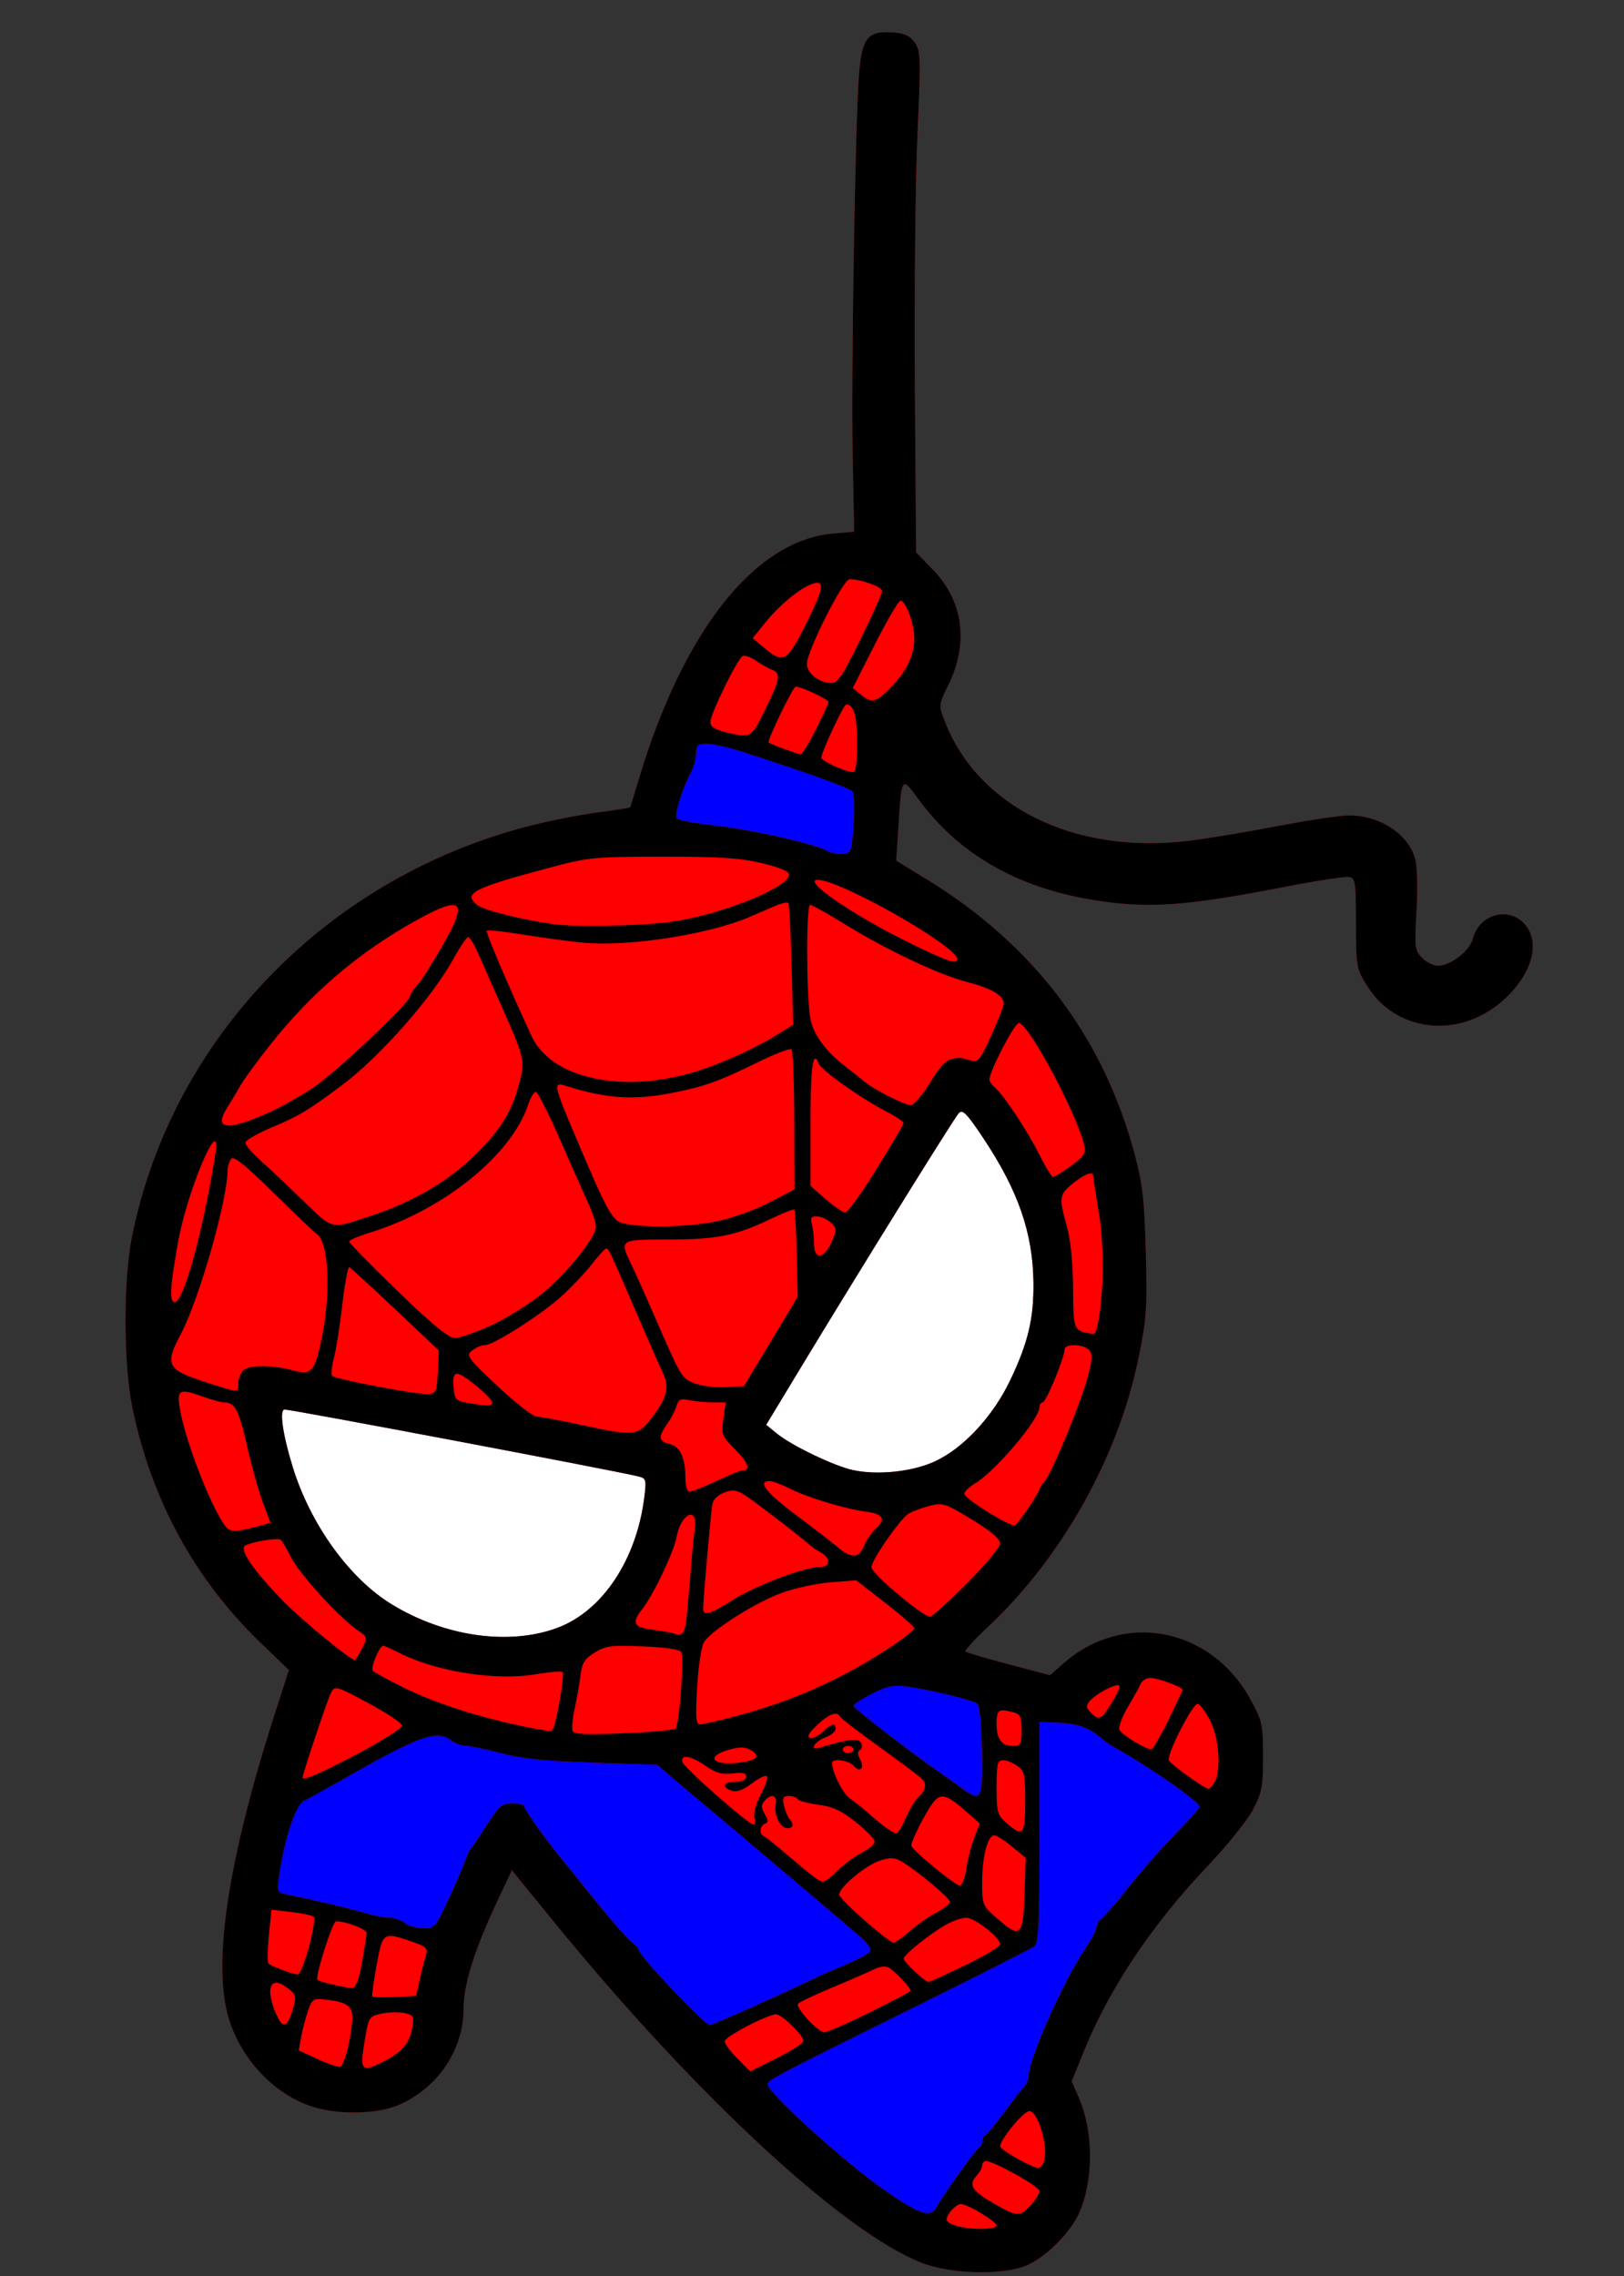 <?xml version="1.0" encoding="UTF-8" standalone="no"?>
<!-- Created with Inkscape (http://www.inkscape.org/) -->

<svg
   xmlns:dc="http://purl.org/dc/elements/1.1/"
   xmlns:cc="http://creativecommons.org/ns#"
   xmlns:rdf="http://www.w3.org/1999/02/22-rdf-syntax-ns#"
   xmlns:svg="http://www.w3.org/2000/svg"
   xmlns="http://www.w3.org/2000/svg"
   xmlns:sodipodi="http://sodipodi.sourceforge.net/DTD/sodipodi-0.dtd"
   xmlns:inkscape="http://www.inkscape.org/namespaces/inkscape"
   id="svg3385"
   version="1.1"
   inkscape:version="0.48.5 r10040"
   width="454"
   height="636"
   sodipodi:docname="Kawaii Spiderman.svg">
  <rect width="100%" height="100%" fill="#333333" stroke="none"/>
  <defs
     id="defs3389" />
  <sodipodi:namedview
     pagecolor="#ffffff"
     bordercolor="#666666"
     borderopacity="1"
     objecttolerance="10"
     gridtolerance="10"
     guidetolerance="10"
     inkscape:pageopacity="0"
     inkscape:pageshadow="2"
     inkscape:window-width="1280"
     inkscape:window-height="712"
     id="namedview3387"
     showgrid="false"
     inkscape:zoom="0.61789858"
     inkscape:cx="227"
     inkscape:cy="62.082154"
     inkscape:window-x="0"
     inkscape:window-y="0"
     inkscape:window-maximized="1"
     inkscape:current-layer="svg3385" />
  <path
     style="fill:#ff0000"
     d="m 257.828,632.34 c -21.845,-8.407 -63.166,-46.615 -102.59,-94.862 l -12.15,-14.869 -3.716,7.869 c -6.656,14.095 -9.784,23.899 -9.785,30.671 -0.001,11.502 -7.039,22.101 -17.896,26.951 -6.111,2.73 -17.595,2.912 -24.873,0.395 -10.515,-3.636 -19.433,-13.199 -22.862,-24.513 -4.678,-15.434 -0.167,-44.858 13.23,-86.298 l 3.563,-11.021 -7.939,-7.658 c -18.431,-17.778 -30.456,-39.825 -35.811,-65.658 -2.497,-12.045 -2.55,-35.474 -0.107,-47.682 11.186,-55.916 55.071,-100.957 112.198,-115.153 5.5,-1.367 13.788,-2.976 18.418,-3.576 4.63,-0.6 8.504,-1.203 8.608,-1.34 0.105,-0.137 1.197,-3.61 2.428,-7.718 12.434,-41.517 32.357,-66.798 54.203,-68.778 l 6.04,-0.548 -0.414,-21.102 c -0.456,-23.239 0.731,-94.541 1.781,-106.966 0.835,-9.885 2.429,-11.88 9.138,-11.438 3.547,0.234 5.012,0.874 6.416,2.803 1.709,2.35 1.756,3.914 0.774,26 -0.575,12.925 -0.898,44.425 -0.718,70 l 0.327,46.5 4.674,4.764 c 8.486,8.649 10.114,20.496 4.415,32.143 -2.761,5.643 -2.78,5.807 -1.178,10.001 9.251,24.224 36.362,37.571 68.393,33.672 5.117,-0.623 16.294,-2.471 24.837,-4.106 8.543,-1.635 17.533,-2.973 19.978,-2.973 8.599,0 16.563,5.249 18.418,12.139 0.584,2.17 0.742,8.265 0.376,14.548 -0.591,10.15 -0.498,10.951 1.517,13.063 1.181,1.238 3.188,2.25 4.46,2.25 3.588,0 8.881,-4.103 9.781,-7.581 1.779,-6.874 10.091,-9.139 14.543,-3.963 4.492,5.222 1.863,14.224 -6.235,21.352 -12.253,10.786 -29.881,8.808 -37.954,-4.259 -2.943,-4.763 -3.027,-5.246 -3.056,-17.474 -0.028,-11.851 -0.146,-12.592 -2.054,-12.869 -1.113,-0.162 -8.975,1.053 -17.471,2.699 -28.368,5.497 -38.596,6.199 -53.974,3.702 -21.164,-3.436 -37.5,-12.811 -48.603,-27.894 -4.986,-6.773 -4.879,-6.916 -5.831,7.867 l -0.584,9.081 8.481,5.183 c 29.833,18.23 49.379,44.005 58.132,76.655 2.275,8.487 2.752,12.647 3.155,27.5 0.427,15.779 0.233,18.68 -1.979,29.5 -5.681,27.794 -21.432,55.884 -42.261,75.369 -3.679,3.441 -6.47,6.475 -6.204,6.742 0.267,0.267 5.702,1.87 12.079,3.562 l 11.594,3.077 3.729,-3.274 c 16.913,-14.85 41.392,-10.088 52.387,10.191 3.228,5.953 3.433,6.903 3.429,15.833 -0.004,8.486 -0.307,10.074 -2.831,14.877 -1.554,2.957 -7.238,10.016 -12.631,15.686 -15.524,16.323 -27.377,34.027 -34.521,51.559 l -3.513,8.621 1.953,4.416 c 4.199,9.493 4.261,23.049 0.148,32.348 -2.395,5.414 -9.028,12.103 -14.439,14.56 -6.382,2.898 -21.149,2.61 -29.421,-0.573 z"
     id="path3670" />
  <path
     style="fill:#0000ff"
     d="M 197.656 207.844 C 195.026 207.844 194.594 208.208 194.594 210.438 C 194.594 211.865 193.961 214.228 193.188 215.688 C 190.6 220.572 188.344 228.002 189.219 228.781 C 189.695 229.205 194.819 230.107 200.594 230.781 C 211.038 232.001 228.267 235.948 231.438 237.844 C 232.351 238.39 234.219 238.728 235.594 238.594 C 237.98 238.361 238.103 237.98 238.625 230.344 C 238.926 225.944 238.821 221.834 238.375 221.219 C 237.649 220.217 226.525 216.186 207.406 210 C 203.728 208.81 199.341 207.844 197.656 207.844 z M 251.031 471.031 C 248.757 471.023 246.958 471.64 243.781 473.25 C 240.93 474.695 238.594 476.233 238.594 476.656 C 238.594 477.315 254.694 489.737 262.531 495.125 C 263.944 496.096 266.631 498.009 268.5 499.375 C 274.486 503.751 274.727 503.326 274.5 489.344 C 274.375 481.662 273.864 476.519 273.188 476 C 271.877 474.994 259.97 472.118 253.531 471.25 C 252.599 471.124 251.789 471.034 251.031 471.031 z M 290.594 481.125 L 290.594 511.875 C 290.594 536.675 290.323 542.833 289.219 543.75 C 288.466 544.375 274.628 551.41 258.469 559.406 C 217.456 579.702 214.596 581.208 214.594 582.406 C 214.59 584.726 236.351 604.447 247.188 611.938 C 257.504 619.069 260.244 619.885 262.062 616.344 C 263.582 613.384 272.922 600.386 273.812 600 C 274.235 599.817 274.594 599.077 274.594 598.344 C 274.594 597.61 274.961 596.871 275.406 596.688 C 275.851 596.504 278.214 593.644 280.656 590.344 C 283.099 587.044 285.656 583.758 286.344 583.031 C 287.031 582.304 287.594 580.942 287.594 580 C 287.594 575.27 297.295 553.522 303.531 544.281 C 305.213 541.789 306.594 539.114 306.594 538.344 C 306.594 537.574 307.188 536.596 307.906 536.156 C 308.625 535.716 311.858 531.969 315.094 527.844 C 318.33 523.719 324.148 517.051 328.031 513.031 C 331.915 509.012 335.213 505.36 335.375 504.906 C 335.791 503.741 321.465 493.718 311.562 488.25 C 310.478 487.651 308.81 486.468 307.844 485.625 C 304.572 482.771 301.255 481.613 295.906 481.375 L 290.594 481.125 z M 122.625 484.969 C 118.436 484.761 111.411 488.254 94.094 498.156 C 90.244 500.358 86.089 502.647 84.875 503.25 C 82.588 504.386 79.478 513.846 78.031 524.062 C 77.384 528.636 77.442 528.758 80.219 529.344 C 89.49 531.3 97.678 533.256 101.781 534.469 C 104.36 535.231 107.54 535.844 108.844 535.844 C 110.148 535.844 112.089 536.505 113.156 537.312 C 114.224 538.12 116.552 538.795 118.344 538.812 C 121.465 538.843 121.777 538.5 125.531 530.375 C 127.686 525.711 129.742 520.893 130.125 519.688 C 130.508 518.482 131.228 517.03 131.719 516.438 C 132.209 515.845 134.278 512.756 136.312 509.594 C 139.583 504.511 140.407 503.844 143.312 503.844 C 145.12 503.844 146.594 504.305 146.594 504.875 C 146.594 505.726 153.143 514.82 157.531 520.062 C 158.124 520.771 162.231 525.844 166.656 531.344 C 171.082 536.844 175.552 541.964 176.625 542.719 C 177.698 543.473 178.594 544.478 178.594 544.938 C 178.594 546.459 196.965 565.844 198.406 565.844 C 198.901 565.844 205.175 563.166 212.344 559.906 C 219.513 556.647 226.199 553.569 227.219 553.031 C 228.239 552.494 232.22 550.744 236.031 549.156 C 239.843 547.568 243.134 545.756 243.344 545.125 C 243.554 544.494 242.453 542.864 240.906 541.5 C 238.298 539.2 208.408 513.893 197.156 504.469 C 194.44 502.193 190.311 498.732 188 496.75 L 183.812 493.125 L 165.938 492.562 C 152.682 492.123 146.065 491.431 140.219 489.906 C 135.887 488.777 131.387 487.83 130.219 487.812 C 129.051 487.795 127.224 487.12 126.156 486.312 C 125.117 485.527 124.021 485.038 122.625 484.969 z "
     id="path3666" />
  <path
     style="fill:#ffffff"
     d="M 268.688 310.656 C 268.457 310.677 268.262 310.792 268.062 311 C 266.792 312.32 238.983 357.097 222.594 384.219 L 214.188 398.125 L 217.125 400.531 C 221.404 404.011 233.372 409.73 238.594 410.812 C 245.543 412.253 255.056 411.225 261.281 408.375 C 269.306 404.701 277.631 395.759 282.469 385.594 C 287.449 375.129 289.021 368.404 288.906 358.344 C 288.749 344.524 284.631 332.662 274.938 318.094 C 271.174 312.437 269.688 310.565 268.688 310.656 z M 79.562 393.844 C 78.026 393.844 78.975 400.618 81.781 409.781 C 86.72 425.91 97.687 441.111 109.594 448.344 C 124.412 457.345 142.403 459.873 155.844 454.844 C 168.425 450.137 177.938 435.845 180.125 418.344 C 180.737 413.447 180.641 413.067 178.438 412.531 C 171.398 410.82 81.575 393.844 79.562 393.844 z "
     id="path3602" />
  <path
     style="fill:#000000"
     d="m 247.005,9.001 c -4.811,0.221 -6.113,2.819 -6.844,11.469 -1.049,12.426 -2.237,83.729 -1.781,106.969 l 0.406,21.125 -6.031,0.531 c -21.847,1.981 -41.785,27.264 -54.219,68.781 -1.23,4.108 -2.301,7.582 -2.406,7.719 -0.105,0.137 -3.995,0.744 -8.625,1.344 -4.63,0.6 -12.906,2.196 -18.406,3.562 -57.127,14.196 -101.033,59.24 -112.219,115.156 -2.442,12.208 -2.372,35.643 0.125,47.688 5.355,25.833 17.382,47.879 35.812,65.656 l 7.938,7.656 -3.562,11.031 c -13.397,41.441 -17.928,70.847 -13.25,86.281 3.429,11.314 12.36,20.895 22.875,24.531 7.278,2.517 18.764,2.324 24.875,-0.406 10.857,-4.85 17.905,-15.435 17.906,-26.938 8.6e-4,-6.772 3.125,-16.592 9.781,-30.688 l 3.719,-7.875 12.125,14.875 c 39.424,48.247 80.748,86.468 102.594,94.875 8.272,3.184 23.055,3.46 29.438,0.562 5.41,-2.457 12.042,-9.148 14.438,-14.562 4.113,-9.299 4.043,-22.851 -0.156,-32.344 l -1.938,-4.406 3.5,-8.625 c 7.144,-17.532 19.007,-35.239 34.531,-51.562 5.393,-5.67 11.071,-12.73 12.625,-15.688 2.524,-4.802 2.84,-6.389 2.844,-14.875 0.005,-8.93 -0.21,-9.89 -3.438,-15.844 -10.995,-20.279 -35.493,-25.038 -52.406,-10.188 l -3.719,3.281 -11.594,-3.062 c -6.377,-1.693 -11.796,-3.296 -12.062,-3.562 -0.267,-0.267 2.509,-3.309 6.188,-6.75 20.829,-19.485 36.569,-47.581 42.25,-75.375 2.212,-10.82 2.427,-13.721 2,-29.5 -0.402,-14.853 -0.881,-19.013 -3.156,-27.5 -8.752,-32.65 -28.292,-58.426 -58.125,-76.656 l -8.5,-5.188 0.594,-9.062 c 0.951,-14.783 0.827,-14.648 5.812,-7.875 11.103,15.083 27.461,24.47 48.625,27.906 15.379,2.497 25.601,1.779 53.969,-3.719 8.496,-1.646 16.355,-2.849 17.469,-2.688 1.908,0.277 2.035,0.993 2.062,12.844 0.029,12.228 0.12,12.737 3.062,17.5 8.074,13.067 25.684,15.036 37.938,4.25 8.098,-7.128 10.742,-16.122 6.25,-21.344 -4.452,-5.176 -12.784,-2.936 -14.562,3.938 -0.9,3.478 -6.193,7.594 -9.781,7.594 -1.272,0 -3.288,-1.012 -4.469,-2.25 -2.015,-2.112 -2.091,-2.912 -1.5,-13.062 0.366,-6.283 0.209,-12.361 -0.375,-14.531 -1.855,-6.89 -9.839,-12.156 -18.438,-12.156 -2.445,0 -11.426,1.334 -19.969,2.969 -8.543,1.635 -19.727,3.502 -24.844,4.125 -32.031,3.9 -59.124,-9.463 -68.375,-33.688 -1.602,-4.194 -1.573,-4.357 1.188,-10 5.698,-11.647 4.049,-23.476 -4.438,-32.125 l -4.656,-4.781 -0.344,-46.5 c -0.18,-25.575 0.144,-57.075 0.719,-70 0.982,-22.086 0.928,-23.65 -0.781,-26 -1.404,-1.929 -2.859,-2.579 -6.406,-2.812 -0.839,-0.055 -1.594,-0.063 -2.281,-0.031 z m -9.5,152.844 c 3.257,0.012 9.094,2.134 9.094,3.312 0,0.674 -2.726,6.744 -6.031,13.469 -5.05,10.276 -6.344,12.219 -8.25,12.219 -3.242,0 -6.743,-2.746 -6.75,-5.312 -0.009,-3.556 10.14,-23.694 11.938,-23.688 z m -8.969,1 c 1.954,0 1.08,2.974 -3.469,12.031 -5.038,10.031 -6.087,10.607 -11.344,6.219 l -3.312,-2.75 3.344,-4.156 c 4.87,-6.056 11.771,-11.344 14.781,-11.344 z m 23.188,5 c 1.487,0 3.875,6.499 3.875,10.562 0,4.72 -2.274,9.368 -6.75,13.844 -4.091,4.091 -5.141,4.33 -8.25,1.812 l -2.219,-1.812 6.188,-12.188 c 3.404,-6.713 6.624,-12.219 7.156,-12.219 z m -43.531,15.406 c 0.789,0.06 2.025,0.591 3.156,1.375 1.509,1.045 3.538,2.184 4.5,2.531 2.526,0.911 2.203,2.757 -1.969,11.188 -3.948,7.979 -3.922,7.96 -11.031,6.25 -3.131,-0.753 -4.25,-1.521 -4.25,-2.906 0,-2.181 7.435,-17.396 8.969,-18.344 0.142,-0.088 0.362,-0.114 0.625,-0.094 z m 14.25,8.594 c 1.5,0 9.153,3.578 9.156,4.281 0.002,0.426 -1.599,3.914 -3.531,7.75 -1.932,3.836 -3.844,6.945 -4.25,6.906 -1,-0.096 -8.505,-2.88 -8.938,-3.312 -0.503,-0.503 6.817,-15.625 7.562,-15.625 z m 14.094,5 c 2.176,0 3.062,3.094 3.062,10.688 0,6.025 -0.343,8.289 -1.25,8.219 -2.275,-0.177 -8.75,-3.16 -8.75,-4.031 0,-1.492 6.242,-14.875 6.938,-14.875 z m -38.875,11 c 1.684,0 6.072,0.966 9.75,2.156 19.118,6.186 30.243,10.217 30.969,11.219 0.446,0.615 0.551,4.725 0.25,9.125 -0.522,7.636 -0.645,8.018 -3.031,8.25 -1.375,0.134 -3.242,-0.204 -4.156,-0.75 -3.171,-1.896 -20.399,-5.843 -30.844,-7.062 -5.775,-0.674 -10.899,-1.577 -11.375,-2 -0.875,-0.779 1.381,-8.21 3.969,-13.094 0.773,-1.46 1.406,-3.822 1.406,-5.25 0,-2.229 0.432,-2.594 3.062,-2.594 z m -12.562,31.531 c 15.902,-0.023 21.588,0.336 27.75,1.781 4.971,1.166 7.75,2.316 7.75,3.188 0,3.458 -17.28,10.606 -31.406,13 -7.923,1.343 -27.898,1.851 -34.594,0.875 -9.531,-1.389 -19.464,-3.926 -21.312,-5.438 -3.845,-3.144 -0.983,-4.633 19.812,-10.188 11.579,-3.093 12.702,-3.191 32,-3.219 z m 43.5,6.469 c 6.28,0 39,18.587 39,22.156 0,1.544 -2.46,0.753 -12.5,-4.125 -16.195,-7.869 -31.122,-18.031 -26.5,-18.031 z m -8.719,6.344 c 0.234,-0.012 0.397,0.022 0.469,0.094 0.288,0.288 0.708,8.058 0.938,17.281 l 0.438,16.781 -4.438,2.75 c -6.785,4.198 -16.732,8.604 -24.125,10.719 -20.025,5.727 -39.215,1.292 -44.562,-10.312 -6.848,-14.861 -12.911,-29.089 -12.531,-29.469 0.245,-0.245 4.871,0.25 10.25,1.125 5.379,0.875 12.934,1.889 16.812,2.25 12.63,1.175 35.112,-2.315 46.469,-7.219 1.925,-0.831 5.019,-2.166 6.875,-2.969 1.392,-0.602 2.705,-0.997 3.406,-1.031 z m 6.594,0.656 c 0.53,0 4.66,2.286 9.188,5.094 11.738,7.28 26.507,14.297 34.531,16.406 7.066,1.858 10.406,3.814 10.406,6.094 0,0.709 -1.588,4.741 -3.5,8.938 -3.146,6.903 -3.694,7.562 -5.75,6.938 -1.25,-0.379 -2.475,-0.685 -2.75,-0.688 -3.694,-0.024 -4.896,0.904 -8.5,6.75 -2.192,3.555 -4.667,6.463 -5.5,6.438 -1.744,-0.054 -10.229,-4.358 -12.781,-6.469 -0.948,-0.784 -3.389,-2.704 -5.406,-4.281 -5.769,-4.51 -9.055,-9.015 -9.875,-13.5 -1.143,-6.252 -1.192,-31.719 -0.062,-31.719 z m -100.031,0.031 c 2.885,-0.089 1.734,3.584 -2.875,11.594 -2.813,4.889 -5.965,9.802 -7.031,10.938 -1.066,1.135 -1.938,2.48 -1.938,3 0,1.735 -20.424,21.02 -26.875,25.375 -3.5,2.363 -9.125,5.541 -12.5,7.062 -11.693,5.27 -15.613,4.836 -11.75,-1.281 1.119,-1.772 2.797,-4.569 3.719,-6.219 0.922,-1.65 4.692,-6.825 8.406,-11.5 11.723,-14.754 25.065,-26.058 41.187,-34.906 4.755,-2.61 7.925,-4.009 9.656,-4.062 z m 4.438,8.969 c 0.443,-0.007 1.738,2.138 2.875,4.75 1.137,2.612 2.983,6.775 4.094,9.25 8.713,19.423 8.921,20.099 7.656,25.469 -2.037,8.65 -5.072,13.799 -12.375,21.094 -7.454,7.446 -17.336,13.301 -29.031,17.188 -11.872,3.945 -10.795,4.179 -19.344,-4.094 -4.221,-4.084 -9.569,-9.142 -11.906,-11.219 -2.337,-2.077 -4.25,-4.31 -4.25,-4.969 0,-0.659 3.325,-2.599 7.406,-4.312 7.594,-3.188 10.003,-4.627 19.594,-11.781 10.588,-7.898 25.24,-24.521 31.219,-35.406 1.792,-3.263 3.619,-5.962 4.062,-5.969 z m 153.938,24 c 2.658,0 16.071,25.039 18.281,34.125 0.544,2.237 0.035,3.059 -3.625,5.75 -2.349,1.727 -4.636,3.125 -5.062,3.125 -0.426,0 -2.102,-2.679 -3.719,-5.938 -3.328,-6.707 -10.092,-16.97 -12.5,-18.969 -0.883,-0.733 -1.594,-1.763 -1.594,-2.281 0,-2.344 6.998,-15.812 8.219,-15.812 z m -63.844,7.313 c 0.163,-0.012 0.264,0.014 0.312,0.062 0.386,0.386 0.724,9.339 0.75,19.906 l 0.062,19.219 -7,3.656 c -3.894,2.038 -10.431,4.367 -14.719,5.25 -7.643,1.574 -19.292,1.908 -25.562,0.719 -3.644,-0.691 -4.647,-2.458 -14.219,-25.062 -5.741,-13.558 -5.926,-14.602 -2.75,-13.594 11.501,3.652 19.14,4.19 29.906,2.094 9.061,-1.765 12.963,-3.14 24.094,-8.594 4.212,-2.064 7.987,-3.573 9.125,-3.656 z m 7,2.594 c 0.27,0.048 0.578,0.564 0.938,1.5 0.688,1.794 11.63,9.564 18.438,13.094 2.888,1.497 5.25,3.042 5.25,3.438 0,0.396 -3.408,6.178 -7.562,12.875 -4.154,6.697 -8.092,12.173 -8.75,12.156 -0.658,-0.016 -3.123,-1.704 -5.469,-3.75 l -4.25,-3.719 0,-17.75 c 0.011,-12.385 0.441,-18.016 1.406,-17.844 z m -78.312,9.375 c 0.079,-0.03 0.153,-0.022 0.219,0 0.525,0.175 3.62,6.348 6.875,13.75 3.254,7.402 6.797,15.398 7.875,17.75 1.078,2.352 1.969,5.125 1.969,6.156 0,3.013 -8.576,13.553 -15.5,19.062 -3.513,2.795 -9.751,6.626 -13.875,8.531 -4.124,1.905 -8.63,3.469 -10,3.469 -1.837,0 -6.049,-3.424 -16.062,-13.094 -7.466,-7.21 -13.562,-13.454 -13.562,-13.844 0,-0.389 2.587,-1.496 5.75,-2.469 20.661,-6.353 39.654,-21.699 44.312,-35.812 0.607,-1.838 1.448,-3.287 2,-3.5 z m 119.031,5.531 c 1.001,-0.091 2.486,1.781 6.25,7.438 9.694,14.568 13.811,26.43 13.969,40.25 0.115,10.06 -1.488,16.785 -6.469,27.25 -4.838,10.165 -13.132,19.108 -21.156,22.781 -6.226,2.85 -15.738,3.878 -22.688,2.438 -5.221,-1.083 -17.19,-6.802 -21.469,-10.281 l -2.938,-2.406 8.406,-13.906 c 16.389,-27.122 44.167,-71.899 45.438,-73.219 0.2,-0.208 0.425,-0.323 0.656,-0.344 z m -208.687,8.219 c 0.476,-0.057 0.589,1.156 0.125,4.094 -1.758,11.139 -4.847,25.105 -7.219,32.625 -1.682,5.334 -3.127,8.25 -4.062,8.25 -1.576,0 -1.351,-4.088 0.969,-17 2.05,-11.408 8.488,-27.766 10.188,-27.969 z m 4.875,4.781 c 1.103,-0.217 4.125,2.341 11.656,9.719 6.108,5.984 11.497,11.127 12,11.438 3.305,2.042 4.03,16.258 1.469,28.812 -1.979,9.699 -2.867,10.705 -8.156,9.281 -5.757,-1.55 -11.926,-1.581 -13.719,-0.094 -0.851,0.706 -1.531,2.349 -1.531,3.656 0,2.813 0.563,2.85 -9.719,-0.469 -10.14,-3.273 -10.857,-4.743 -6.406,-13.094 5.108,-9.584 13.053,-37.276 13.125,-45.75 0.008,-0.994 0.442,-2.467 0.938,-3.25 0.087,-0.138 0.186,-0.219 0.344,-0.25 z m 239.844,4.219 c 0.56,-0.062 0.872,0.164 0.875,0.719 0.002,0.412 0.723,5.025 1.594,10.25 1.519,9.11 1.4,22.718 -0.25,30.969 -0.334,1.67 -0.875,2.992 -1.219,2.938 -5.713,-0.911 -5.633,-0.688 -5.75,-12.938 -0.07,-7.28 -0.707,-13.565 -1.75,-17.25 -2.254,-7.969 -2.12,-8.831 1.812,-11.969 2.117,-1.689 3.754,-2.615 4.688,-2.719 z m -82.875,10.094 c 0.108,-0.017 0.193,-0.025 0.219,0 0.204,0.204 0.5,5.776 0.656,12.375 l 0.281,12 -7.531,12.5 -7.531,12.5 -5.438,0.25 c -3.079,0.133 -6.851,-0.394 -8.719,-1.219 -3.425,-1.512 -3.358,-1.45 -11.875,-21.031 -1.914,-4.4 -4.351,-9.8 -5.406,-12 -3.368,-7.023 -3.396,-7 10.344,-7 13.512,0 18.944,-1.102 28.531,-5.719 3.031,-1.46 5.71,-2.541 6.469,-2.656 z m 6.375,1.906 c 2.289,0.039 5.375,2.26 5.375,3.875 0,0.654 -0.692,2.534 -1.531,4.156 -2.086,4.033 -4.482,3.861 -4.5,-0.312 -0.008,-1.788 -0.262,-4.263 -0.594,-5.5 -0.469,-1.751 -0.202,-2.243 1.25,-2.219 z m -58.75,8.969 c 0.682,0 0.829,0.292 8.781,18.75 3.025,7.021 6.188,14.217 7.031,16 1.915,4.049 1.212,6.901 -3,12.438 -4.007,5.267 -4.821,5.342 -19.188,2.25 -6.05,-1.302 -11.9,-2.402 -13,-2.438 -1.1,-0.036 -6.05,-3.859 -11,-8.531 -8.57,-8.089 -8.911,-8.593 -7.062,-10 1.068,-0.813 2.649,-1.469 3.531,-1.469 2.381,0 15.521,-8.356 21.312,-13.562 2.779,-2.499 6.628,-6.558 8.531,-9 1.903,-2.442 3.72,-4.438 4.062,-4.438 z m -71.844,5.219 c 0.37,0.15 6.141,5.458 12.844,11.781 l 12.188,11.5 -0.281,6 c -0.272,5.603 -0.448,6.021 -2.781,6.188 -2.953,0.211 -25.796,-4.14 -26.75,-5.094 -0.361,-0.361 -0.153,-2.551 0.469,-4.875 0.622,-2.324 1.687,-9.079 2.375,-15 0.688,-5.921 1.568,-10.65 1.937,-10.5 z m 202.875,21.812 c 1.555,0.046 3.303,0.528 4.031,1.406 0.932,1.122 0.825,2.816 -0.531,7.75 -2.071,7.536 -10.015,26.676 -12,28.906 -0.773,0.868 -1.406,1.846 -1.406,2.188 0,0.342 -1.383,2.668 -3.062,5.156 -1.679,2.488 -3.367,4.701 -3.75,4.938 -1.07,0.662 -14.188,-7.458 -14.188,-8.781 0,-0.641 1.238,-1.882 2.75,-2.781 5.945,-3.534 18.238,-18.062 18.25,-21.562 0.002,-0.688 0.404,-1.25 0.906,-1.25 0.927,0 6.094,-12.532 6.094,-14.781 0,-0.856 1.352,-1.234 2.906,-1.188 z m -172.656,7.969 c 1.622,0 9.75,6.748 9.75,8.094 0,0.996 -1.542,0.996 -7,0.031 -3.191,-0.564 -3.53,-0.956 -3.812,-4.375 -0.221,-2.672 0.079,-3.75 1.062,-3.75 z m -76.656,5.031 c 1.053,-0.133 2.909,0.42 5.906,1.5 2.2,0.793 4.675,1.452 5.5,1.469 3.13,0.063 4.143,1.975 6.438,12.094 1.299,5.73 3.283,12.881 4.438,15.906 1.155,3.025 2.125,5.553 2.125,5.625 2.8e-4,0.072 -1.994,0.635 -4.438,1.25 -6.176,1.555 -7.132,1.439 -8.781,-1.125 -4.423,-6.877 -10.987,-24.369 -12.188,-32.5 -0.406,-2.749 -0.354,-4.048 1,-4.219 z m 139.469,2.156 c 0.509,-0.077 1.194,0.026 2.156,0.219 1.663,0.333 4.6,0.594 6.531,0.594 l 3.5,0 -0.625,4.625 c -0.603,4.402 -0.456,4.794 3.344,8.594 3.646,3.646 4.383,5.781 1.969,5.781 -0.516,0 -3.789,1.35 -7.281,3 -3.492,1.65 -6.866,3 -7.5,3 -0.676,0 -1.156,-1.632 -1.156,-3.938 0,-5.612 -1.461,-8.69 -4.438,-9.438 -3.061,-0.768 -3.221,-1.914 -0.719,-5.469 1.028,-1.46 2.222,-3.705 2.625,-5 0.388,-1.248 0.746,-1.841 1.594,-1.969 z m -111.094,2.812 c 2.013,0 91.835,16.976 98.875,18.688 2.203,0.536 2.299,0.916 1.688,5.812 -2.187,17.501 -11.7,31.793 -24.281,36.5 -13.441,5.029 -31.432,2.502 -46.25,-6.5 -11.907,-7.233 -22.874,-22.434 -27.812,-38.562 -2.806,-9.163 -3.755,-15.938 -2.219,-15.938 z m 135.562,20 c 0.847,0 3.233,0.877 5.312,1.938 5.006,2.554 15.496,5.77 21.406,6.562 5.152,0.691 5.968,2.078 2.844,4.906 -1.05,0.95 -2.458,3.046 -3.125,4.656 -1.477,3.565 -3.516,3.666 -7.469,0.344 -1.65,-1.387 -6.938,-5.456 -11.75,-9.062 -8.266,-6.195 -10.696,-9.344 -7.219,-9.344 z m -10.375,2.625 c 1.855,-0.057 3.825,1.376 10.594,6.531 5.175,3.941 9.941,7.691 10.594,8.344 0.652,0.652 2.18,1.719 3.406,2.375 2.984,1.597 2.888,4.125 -0.156,4.125 -4.233,0 -17.933,5.186 -24.219,9.156 -6.432,4.062 -8.394,4.654 -8.406,2.594 -0.014,-2.502 2.178,-27.316 2.594,-29.406 0.263,-1.321 1.639,-2.569 3.594,-3.25 0.763,-0.266 1.382,-0.45 2,-0.469 z m 57.75,3.844 c 1.966,-0.025 3.766,0.994 9.094,4.219 5.368,3.249 7.951,5.439 7.969,6.719 0.015,1.075 -4.023,5.93 -9.344,11.25 -5.147,5.147 -9.76,9.296 -10.25,9.25 -2.261,-0.211 -16.375,-12.145 -16.375,-13.844 0,-1.821 7.27,-12.459 10.062,-14.719 0.783,-0.634 3.358,-1.65 5.719,-2.281 1.311,-0.35 2.231,-0.582 3.125,-0.594 z m -69.562,2.938 c 1.005,-0.122 1.707,1.073 1.281,3.938 -0.259,1.739 -0.76,6.756 -1.094,11.156 -0.333,4.4 -0.858,10.363 -1.156,13.25 -0.511,4.942 -1.107,5.698 -3.875,4.75 -0.55,-0.188 -3.138,-0.617 -5.75,-0.969 -5.295,-0.713 -5.859,-1.891 -2.75,-5.844 3.058,-3.887 8.738,-15.803 9.531,-20.031 0.704,-3.753 2.52,-6.093 3.812,-6.25 z m -116.219,6.844 c 0.843,-0.044 1.476,0.007 1.719,0.156 0.399,0.247 1.709,2.478 2.938,4.938 2.293,4.591 13.449,16.786 18.562,20.312 2.836,1.956 2.875,2.014 1.25,5.156 -0.904,1.747 -1.818,3.188 -2,3.188 -1.276,0 -15.031,-11.317 -20.062,-16.5 -8.385,-8.636 -12.333,-14.394 -10.594,-15.469 1.253,-0.774 5.659,-1.65 8.188,-1.781 z m 162.625,11.469 8.125,6.312 c 4.468,3.463 8.125,6.653 8.125,7.094 0,0.441 -2.587,2.536 -5.75,4.656 -13.667,9.164 -27.642,15.497 -43.75,19.812 -4.962,1.329 -9.636,2.405 -10.406,2.406 -1.149,0.002 -1.296,-1.861 -0.812,-10.406 0.327,-5.775 1.179,-11.369 1.906,-12.562 1.989,-3.264 14.3,-11.075 21.719,-13.781 3.626,-1.323 9.799,-2.667 13.719,-2.969 l 7.125,-0.562 z m -132.188,18.281 c 0.283,0 2.253,0.886 4.375,1.969 10.289,5.249 26.987,7.894 38.031,6.031 3.938,-0.664 7.405,-0.939 7.719,-0.625 0.514,0.514 -1.032,10.485 -2.312,14.875 -0.281,0.963 -0.812,1.716 -1.188,1.656 -15.124,-2.397 -30.709,-7.08 -41.438,-12.438 -3.997,-1.996 -7.634,-3.994 -8.094,-4.438 -0.788,-0.76 1.805,-7.031 2.906,-7.031 z m 67.125,0.031 c 1.439,0.002 3.185,0.067 5.406,0.156 6.189,0.249 10.3,0.835 10.75,1.562 0.881,1.426 -0.526,20.339 -1.594,21.406 -0.416,0.416 -6.959,0.998 -14.531,1.312 -10.713,0.446 -13.866,0.313 -14.25,-0.688 -0.271,-0.707 -0.015,-3.537 0.594,-6.281 0.609,-2.745 1.346,-6.892 1.625,-9.219 0.418,-3.487 1.121,-4.615 3.969,-6.375 2.3,-1.422 3.715,-1.882 8.031,-1.875 z m 147.312,8.969 c 2.059,0 9,2.559 9,3.312 0,0.219 -1.809,4.047 -4,8.531 -2.191,4.484 -4.329,8.149 -4.75,8.125 -1.8,-0.104 -8.401,-4.184 -8.906,-5.5 -0.303,-0.791 0.713,-3.599 2.281,-6.219 1.569,-2.619 3.199,-5.537 3.594,-6.5 0.395,-0.963 1.646,-1.75 2.781,-1.75 z m -8.969,2 c 0.645,0 0.15,1.611 -1.125,3.75 -3.507,5.882 -4.142,6.324 -6.312,4.188 -1.599,-1.574 -1.678,-2.124 -0.562,-3.469 1.486,-1.791 6.275,-4.469 8,-4.469 z m -61.594,0.188 c 0.758,0.003 1.568,0.093 2.5,0.219 6.439,0.868 18.346,3.744 19.656,4.75 0.676,0.519 1.188,5.662 1.312,13.344 0.227,13.982 -0.045,14.407 -6.031,10.031 -1.869,-1.366 -4.556,-3.279 -5.969,-4.25 -7.838,-5.388 -23.906,-17.81 -23.906,-18.469 0,-0.423 2.336,-1.961 5.188,-3.406 3.177,-1.61 4.976,-2.227 7.25,-2.219 z m -157.125,0.688 c 1.129,-0.049 3.313,1.081 8.937,4.094 5.074,2.718 9.356,5.541 9.5,6.25 0.152,0.747 -4.894,4.014 -12,7.781 -10.829,5.741 -15.75,7.873 -15.75,6.812 0,-1.032 7.013,-21.961 7.938,-23.688 0.406,-0.758 0.697,-1.22 1.375,-1.25 z m 240.812,4.344 c 0.052,-0.016 0.085,-0.012 0.125,0 0.677,0.207 2.263,2.355 3.5,4.781 2.436,4.776 3.068,13.607 1.219,17.062 -0.569,1.064 -1.357,1.905 -1.75,1.875 -1.222,-0.094 -10.713,-6.9 -11.062,-7.938 -0.573,-1.702 6.362,-15.294 7.969,-15.781 z m -54.344,1.844 c 0.694,-0.003 1.656,0.211 2.969,0.562 1.899,0.509 2.25,1.3 2.25,5 0,3.907 -0.262,4.375 -2.312,4.375 -3.297,0 -4.688,-1.839 -4.688,-6.188 0,-2.702 0.254,-3.744 1.781,-3.75 z m -46.75,0.938 c 0.519,0.017 0.911,0.261 1.125,0.75 0.183,0.419 4.844,4.021 10.344,8 13.57,9.818 13.5,9.78 13.5,11.5 0,0.835 -0.773,2.12 -1.688,2.875 -0.914,0.755 -2.474,3.279 -3.5,5.594 -1.026,2.315 -2.194,4.409 -2.594,4.656 -0.673,0.416 -3.837,-1.823 -8.719,-6.156 -1.1,-0.976 -3.109,-2.543 -4.438,-3.469 -2.024,-1.411 -5.008,-7.306 -5.062,-10 -0.027,-1.365 4.71,-0.767 5.969,0.75 1.756,2.116 3.238,0.801 1.906,-1.688 -0.767,-1.434 -0.76,-2.268 -0.031,-2.719 0.622,-0.385 0.693,-1.214 0.188,-2.031 -0.821,-1.329 -3.331,-1.007 -11.781,1.5 -2.665,0.791 -1.085,-1.805 1.75,-2.875 1.65,-0.623 3,-1.702 3,-2.406 0,-1.828 -1.053,-1.604 -3.625,0.812 -1.234,1.159 -2.836,1.905 -3.562,1.656 -0.888,-0.304 -0.224,-1.474 2.031,-3.594 2.237,-2.103 4.046,-3.194 5.188,-3.156 z m 56.969,2.281 5.312,0.219 c 5.349,0.238 8.666,1.427 11.938,4.281 0.966,0.843 2.634,2.026 3.719,2.625 9.902,5.468 24.228,15.491 23.812,16.656 -0.162,0.453 -3.46,4.106 -7.344,8.125 -3.883,4.019 -9.702,10.688 -12.938,14.812 -3.236,4.125 -6.5,7.873 -7.219,8.312 -0.718,0.44 -1.281,1.417 -1.281,2.188 0,0.77 -1.381,3.446 -3.062,5.938 -6.237,9.241 -15.938,30.988 -15.938,35.719 0,0.942 -0.562,2.304 -1.25,3.031 -0.688,0.727 -3.245,4.013 -5.688,7.312 -2.443,3.3 -4.805,6.16 -5.25,6.344 -0.445,0.183 -0.812,0.923 -0.812,1.656 0,0.733 -0.358,1.473 -0.781,1.656 -0.891,0.386 -10.231,13.384 -11.75,16.344 -1.818,3.541 -4.558,2.725 -14.875,-4.406 -10.836,-7.491 -32.598,-27.211 -32.594,-29.531 0.002,-1.198 2.863,-2.705 43.875,-23 16.159,-7.997 29.997,-15.031 30.75,-15.656 1.105,-0.917 1.375,-7.075 1.375,-31.875 l 0,-30.75 z m -167.969,3.844 c 1.396,0.069 2.492,0.558 3.531,1.344 1.068,0.807 2.895,1.482 4.062,1.5 1.168,0.018 5.668,0.964 10,2.094 5.847,1.525 12.463,2.185 25.719,2.625 l 17.875,0.594 4.188,3.625 c 2.311,1.982 6.44,5.443 9.156,7.719 11.252,9.424 41.141,34.731 43.75,37.031 1.547,1.364 2.616,2.994 2.406,3.625 -0.21,0.631 -3.501,2.443 -7.312,4.031 -3.812,1.588 -7.761,3.338 -8.781,3.875 -1.02,0.537 -7.706,3.616 -14.875,6.875 -7.169,3.259 -13.443,5.938 -13.938,5.938 -1.441,0 -19.812,-19.385 -19.812,-20.906 0,-0.459 -0.896,-1.464 -1.969,-2.219 -1.073,-0.755 -5.575,-5.875 -10,-11.375 -4.425,-5.5 -8.532,-10.573 -9.125,-11.281 -4.388,-5.242 -10.906,-14.336 -10.906,-15.188 0,-0.57 -1.474,-1.031 -3.281,-1.031 -2.905,0 -3.73,0.667 -7,5.75 -2.035,3.163 -4.103,6.252 -4.594,6.844 -0.491,0.592 -1.211,2.044 -1.594,3.25 -0.383,1.206 -2.439,6.023 -4.594,10.688 -3.754,8.125 -4.066,8.468 -7.188,8.438 -1.792,-0.018 -4.12,-0.693 -5.188,-1.5 -1.068,-0.808 -3.008,-1.469 -4.312,-1.469 -1.304,0 -4.484,-0.613 -7.062,-1.375 -4.103,-1.212 -12.291,-3.169 -21.562,-5.125 -2.777,-0.586 -2.835,-0.708 -2.188,-5.281 1.447,-10.216 4.557,-19.677 6.844,-20.812 1.214,-0.603 5.369,-2.892 9.219,-5.094 17.318,-9.903 24.342,-13.395 28.531,-13.188 z m 114.469,2.875 c 0.825,0 1.5,0.45 1.5,1 0,0.55 -0.675,1 -1.5,1 -0.825,0 -1.5,-0.45 -1.5,-1 0,-0.55 0.675,-1 1.5,-1 z m -29.969,0.438 c 0.958,-0.02 1.712,0.174 2.438,0.562 2.859,1.53 2.511,2.654 -1.094,3.375 -8.206,1.641 -12.266,-1.045 -4.906,-3.25 1.444,-0.433 2.605,-0.668 3.562,-0.688 z m -15.281,2.625 c 1.141,0.041 3.06,0.909 5.438,2.531 2.953,2.015 4.644,2.478 7.562,2.094 2.788,-0.367 3.75,-0.138 3.75,0.906 0,0.894 -1.09,1.406 -3,1.406 -3.424,0 -4.025,1.561 -0.969,2.531 1.397,0.443 3.162,-0.232 5.562,-2.062 1.935,-1.476 3.828,-2.36 4.188,-2 0.36,0.36 -0.398,2.632 -1.688,5.062 -1.307,2.463 -2.108,5.307 -1.812,6.438 0.292,1.115 0.196,2.031 -0.219,2.031 -1.381,0 -19.578,-16.025 -19.906,-17.531 -0.215,-0.985 0.206,-1.438 1.094,-1.406 z m 88.531,0.938 c 0.978,0 2.778,0.706 4,1.562 1.998,1.4 2.219,2.409 2.219,10 0,9.349 -0.611,10.052 -5.25,5.969 -2.543,-2.239 -2.75,-2.988 -2.75,-9.969 0,-6.566 0.235,-7.562 1.781,-7.562 z m -64.469,10 c 0.787,0.038 1.226,0.863 0.938,2.375 -0.557,2.913 1.284,6.625 3.281,6.625 1.643,0 1.904,-1.133 0.594,-2.562 -0.479,-0.522 -1.175,-2.175 -1.531,-3.688 -0.539,-2.285 -0.316,-2.75 1.312,-2.75 1.078,0 2.205,0.398 2.5,0.875 0.295,0.478 2.901,1.18 5.781,1.562 4.051,0.537 6.417,1.636 10.469,4.875 2.881,2.303 5.255,4.73 5.281,5.406 0.026,0.676 -1.625,2.099 -3.688,3.156 -2.062,1.057 -5.1,3.311 -6.75,5 -1.65,1.689 -3.45,3.066 -4,3.062 -1.039,-0.006 -2.671,-1.229 -10.906,-8.25 -2.696,-2.299 -5.284,-4.348 -5.75,-4.531 -1.293,-0.508 -1.006,-2.926 0.406,-3.438 0.991,-0.359 0.974,-0.905 -0.062,-2.656 -1.01,-1.706 -1.036,-2.527 -0.125,-3.625 0.825,-0.994 1.638,-1.467 2.25,-1.438 z m 47.344,0.156 c 1.428,-0.135 3.242,1.017 6.281,3.688 l 4.375,3.844 -1.531,3.906 c -0.846,2.145 -1.838,6.044 -2.219,8.656 -0.382,2.624 -1.218,4.755 -1.875,4.75 -1.218,-0.009 -12.946,-9.592 -13.5,-11.031 -0.341,-0.886 3.961,-9.484 6.125,-12.219 0.768,-0.971 1.487,-1.513 2.344,-1.594 z m 14.719,10.844 c 0.646,0 2.873,1.429 4.969,3.156 l 3.812,3.125 -0.344,10.094 c -0.391,11.881 -1.111,12.552 -7.594,6.875 -4.217,-3.693 -4.265,-3.818 -4.25,-10.344 0.017,-7.168 1.542,-12.906 3.406,-12.906 z m -28.75,6.375 c 0.898,0.019 1.685,0.294 2.625,0.812 3.84,2.12 13.627,10.232 13.688,11.344 0.031,0.562 -1.625,1.9 -3.688,2.969 -2.062,1.069 -5.436,3.413 -7.5,5.219 -2.064,1.806 -4.089,3.277 -4.5,3.25 -1.546,-0.101 -15.25,-12.148 -15.25,-13.406 0,-2.031 7.318,-8.182 11.312,-9.5 1.417,-0.468 2.414,-0.707 3.312,-0.688 z m -173.344,14.375 5.594,0.656 c 3.077,0.362 5.904,0.983 6.281,1.375 0.378,0.392 -0.261,4.206 -1.406,8.469 -1.145,4.263 -2.556,7.691 -3.156,7.625 -1.636,-0.179 -7.417,-2.355 -8.125,-3.062 -0.34,-0.34 -0.297,-3.874 0.094,-7.844 l 0.719,-7.219 z m 194.281,2.25 c 2.33,0 9.438,5.572 9.438,7.406 0,0.64 -4.407,3.285 -9.781,5.875 -5.374,2.59 -9.987,4.71 -10.25,4.688 -1.051,-0.089 -6.973,-5.665 -6.938,-6.531 0.047,-1.148 7.812,-7.325 12.188,-9.688 1.783,-0.963 4.186,-1.75 5.344,-1.75 z m -176.219,1 c 2.912,0.014 8.633,2.235 8.562,3.312 -0.043,0.662 -0.638,4.339 -1.312,8.188 -0.829,4.729 -1.68,7.032 -2.656,7.125 -1.262,0.12 -8.9,-1.611 -9.781,-2.219 -0.826,-0.569 4.183,-16.411 5.188,-16.406 z m 14.937,4.094 c 1.265,-0.103 3.153,0.519 6.125,1.531 4.13,1.407 4.673,1.906 4.094,3.75 -0.368,1.17 -1.151,4.214 -1.719,6.781 l -1.031,4.688 -5.969,0.312 c -3.29,0.183 -6.139,0.126 -6.312,-0.156 -0.173,-0.282 0.384,-4.22 1.219,-8.75 1.066,-5.787 1.485,-7.985 3.594,-8.156 z m 138.344,8.562 c 0.495,0.01 0.923,0.119 1.281,0.312 1.53,0.825 6.094,5.641 6.094,6.438 0,0.216 -5.106,2.92 -11.344,6 -6.238,3.08 -12.002,5.594 -12.812,5.594 -1.719,0 -8.062,-6.826 -7.375,-7.938 0.256,-0.414 4.643,-2.498 9.75,-4.625 5.107,-2.127 10.357,-4.418 11.688,-5.094 0.914,-0.464 1.894,-0.705 2.719,-0.688 z m -170.156,4.531 c 0.87,-0.085 2.071,0.455 3.594,1.688 2.159,1.749 2.252,2.136 1.094,6 -1.51,5.041 -2.814,5.216 -4.719,0.656 -2.094,-5.012 -1.883,-8.156 0.031,-8.344 z m 11.719,4.562 c 0.482,-0.033 1.087,0.015 1.844,0.094 6.304,0.652 7.98,1.788 7.875,5.375 -0.053,1.801 -0.615,5.482 -1.25,8.188 -0.635,2.705 -1.606,5.074 -2.156,5.25 -0.55,0.176 -3.398,-0.8 -6.312,-2.156 l -5.281,-2.438 0.688,-3.781 c 0.384,-2.075 1.245,-5.356 1.906,-7.281 0.82,-2.386 1.242,-3.152 2.688,-3.25 z m 21.125,3.688 c 1.153,-0.033 2.244,0.028 3.031,0.188 2.646,0.535 2.84,0.842 2.312,4.094 -0.684,4.216 -2.886,6.829 -7.875,9.375 -6.448,3.291 -6.866,2.83 -5.375,-6.062 1.054,-6.287 1.19,-6.481 4.594,-7.219 0.963,-0.209 2.159,-0.342 3.312,-0.375 z m 107.094,0.562 c 1.552,0 7.594,5.891 7.594,7.406 0,0.639 -3.346,2.819 -7.438,4.844 l -7.438,3.688 -3.562,-3.562 c -1.959,-1.959 -3.562,-4.157 -3.562,-4.875 0,-1.262 11.977,-7.5 14.406,-7.5 z m 70.75,27.031 c 2.343,-0.055 5.279,9.576 4.188,13.75 -0.319,1.221 -1.095,2.186 -1.719,2.125 -2.092,-0.205 -10.625,-5.054 -10.625,-6.031 0,-1.926 6.526,-9.806 8.156,-9.844 z m -12.156,13.969 c 2.246,0 15,7.12 15,8.375 0,0.738 -1.12,2.513 -2.469,3.969 -3.057,3.298 -3.784,3.284 -10.375,-0.531 -6.087,-3.523 -7.082,-5.145 -4.781,-7.688 0.892,-0.985 1.625,-2.293 1.625,-2.938 0,-0.644 0.436,-1.188 1,-1.188 z m -7,12 c 1.876,0 10,4.895 10,6.031 0,0.527 -2.138,0.941 -4.75,0.906 -4.951,-0.066 -9.273,-1.312 -9.219,-2.656 0.06,-1.465 2.663,-4.281 3.969,-4.281 z"
     id="path3533"
     inkscape:connector-curvature="0" />
  <g
     transform="matrix(0.556,0,0,0.556,235.559,649.741)"
     id="text3414"
     style="font-size:72px;font-style:normal;font-variant:normal;font-weight:normal;font-stretch:normal;text-align:end;line-height:125%;letter-spacing:0px;word-spacing:0px;text-anchor:end;fill:#f9f9f9;fill-opacity:1;stroke:none;font-family:Comic Sans MS;-inkscape-font-specification:Comic Sans MS">
    <path
       style="fill:#f9f9f9"
       inkscape:connector-curvature="0"
       id="path3419"
       d="m 20.198,-2.655 c -2.297,5.66e-5 -3.438,1.156 -3.438,3.5 -10e-6,3.703 -0.07,7.938 -0.188,12.719 -0.117,4.758 -0.188,9.016 -0.188,12.719 -10e-6,2.836 -0.117,7.086 -0.375,12.781 -0.258,5.672 -0.375,9.914 -0.375,12.75 -10e-6,2.391 1.141,3.594 3.438,3.594 2.062,-10e-7 3.203,-1.156 3.438,-3.5 0.187,-3.586 0.281,-6.305 0.281,-8.156 l 0.531,-17.469 c -2e-5,-3.703 0.07,-7.961 0.188,-12.719 0.117,-4.781 0.156,-9.016 0.156,-12.719 -10e-6,-2.344 -1.148,-3.5 -3.469,-3.5 z m -432.281,0.156 c -1.008,5.64e-5 -1.844,0.344 -2.5,1 -0.633,0.656 -0.938,1.508 -0.938,2.562 -10e-6,1.055 0.031,2.289 0.125,3.719 0.117,1.43 0.187,2.664 0.188,3.719 -10e-6,3.516 -0.07,7.594 -0.188,12.188 -0.094,4.57 -0.125,8.625 -0.125,12.188 -10e-6,1.945 -0.156,4.859 -0.438,8.75 -0.258,3.867 -0.375,6.773 -0.375,8.719 -10e-6,3.188 1.164,4.781 3.531,4.781 1.008,-10e-7 1.836,-0.313 2.469,-0.969 0.656,-0.656 1,-1.508 1,-2.562 -10e-6,-3.445 0.117,-6.992 0.375,-10.625 2.859,-1.945 4.953,-3.453 6.312,-4.531 l 6.25,8.469 c 2.461,3.234 4.281,6.039 5.5,8.406 0.703,1.359 1.711,2.031 3,2.031 0.961,-2e-6 1.805,-0.352 2.531,-1.031 0.75,-0.68 1.125,-1.469 1.125,-2.406 -4e-5,-1.477 -1.789,-4.664 -5.375,-9.562 l -7.688,-10.438 c 4.219,-3.867 7.773,-7.5 10.656,-10.875 0.68,-0.773 1.031,-1.547 1.031,-2.344 -4e-5,-0.961 -0.375,-1.805 -1.125,-2.531 -0.727,-0.727 -1.555,-1.094 -2.469,-1.094 -0.891,3.9e-5 -1.727,0.391 -2.5,1.188 l -7.719,7.969 c -2.953,2.906 -6.031,5.594 -9.219,8.031 -0.047,-4.078 -0.023,-8.172 0.094,-12.25 l 0.25,-11.312 c -2e-5,-1.078 -0.039,-2.328 -0.156,-3.781 -0.117,-1.477 -0.188,-2.766 -0.188,-3.844 -10e-6,-1.055 -0.313,-1.906 -0.969,-2.562 -0.633,-0.656 -1.461,-1 -2.469,-1 z m 331.875,0 c -1.008,5.64e-5 -1.844,0.344 -2.5,1 -0.633,0.656 -0.938,1.508 -0.938,2.562 -1e-5,1.055 0.031,2.289 0.125,3.719 0.117,1.43 0.187,2.664 0.188,3.719 -1e-5,3.516 -0.07,7.594 -0.188,12.188 -0.094,4.57 -0.125,8.625 -0.125,12.188 -1e-5,1.945 -0.156,4.859 -0.438,8.75 -0.258,3.867 -0.375,6.773 -0.375,8.719 -1e-5,3.188 1.164,4.781 3.531,4.781 1.008,-10e-7 1.836,-0.313 2.469,-0.969 0.656,-0.656 1,-1.508 1,-2.562 -1e-5,-3.445 0.117,-6.992 0.375,-10.625 2.859,-1.945 4.953,-3.453 6.312,-4.531 l 6.25,8.469 c 2.461,3.234 4.281,6.039 5.5,8.406 0.703,1.359 1.711,2.031 3,2.031 0.961,-2e-6 1.805,-0.352 2.531,-1.031 0.75,-0.68 1.125,-1.469 1.125,-2.406 -4e-5,-1.477 -1.789,-4.664 -5.375,-9.562 l -7.688,-10.438 c 4.219,-3.867 7.773,-7.5 10.656,-10.875 0.68,-0.773 1.031,-1.547 1.031,-2.344 -4e-5,-0.961 -0.375,-1.805 -1.125,-2.531 -0.727,-0.727 -1.555,-1.094 -2.469,-1.094 -0.891,3.9e-5 -1.727,0.391 -2.5,1.188 l -7.719,7.969 c -2.953,2.906 -6.031,5.594 -9.219,8.031 -0.047,-4.078 -0.023,-8.172 0.094,-12.25 l 0.25,-11.312 c -2e-5,-1.078 -0.039,-2.328 -0.156,-3.781 -0.117,-1.477 -0.188,-2.766 -0.188,-3.844 -1e-5,-1.055 -0.313,-1.906 -0.969,-2.562 -0.633,-0.656 -1.461,-1 -2.469,-1 z m -203.281,0.188 c -5.18,5.62e-5 -9,1.492 -11.438,4.469 -2.016,2.461 -3.328,6.297 -3.938,11.5 -0.281,2.25 -0.43,4.031 -0.5,5.344 l -3.375,0.094 c -4.102,0.117 -6.156,1.336 -6.156,3.656 -10e-6,2.273 1.164,3.406 3.531,3.406 0.773,2.8e-5 2.633,-0.109 5.562,-0.344 l 0,10.188 0.094,9.594 c -10e-6,3.586 -0.227,6.922 -0.719,9.969 -0.047,0.281 -0.062,0.5 -0.062,0.688 -10e-6,0.937 0.32,1.703 1,2.312 0.68,0.633 1.508,0.969 2.469,0.969 1.781,-6e-6 2.883,-0.938 3.281,-2.812 0.516,-2.484 0.75,-5.953 0.75,-10.406 -2e-5,-1.43 -0.031,-3.594 -0.125,-6.5 -0.094,-2.906 -0.156,-5.109 -0.156,-6.562 l 0.281,-8 c 4.336,-0.352 7.039,-0.516 8.094,-0.469 1.078,0.023 2.016,-0.016 2.812,-0.156 1.828,-0.328 2.75,-1.352 2.75,-3.062 -3e-5,-2.344 -1.867,-3.531 -5.594,-3.531 -1.172,3.5e-5 -3.766,0.156 -7.75,0.438 l 0.125,-2.188 c 0.68,-7.875 3.859,-11.812 9.531,-11.812 3.047,4.95e-5 4.562,-1.125 4.562,-3.375 -4e-5,-2.273 -1.68,-3.406 -5.031,-3.406 z m 259.781,0.844 c -1.359,5.54e-5 -2.445,0.727 -3.219,2.156 -0.586,1.125 -0.875,2.375 -0.875,3.781 -10e-5,1.734 -0.008,5 -0.031,9.781 -0.024,4.758 -0.031,7.977 -0.031,9.688 -10e-6,2.484 0.07,6.219 0.188,11.188 0.141,4.945 0.187,8.672 0.188,11.156 -10e-6,0.609 -0.023,1.492 -0.094,2.688 -0.047,1.195 -0.063,2.109 -0.062,2.719 -10e-6,0.938 0.297,1.703 0.906,2.312 0.633,0.633 1.391,0.969 2.281,0.969 1.078,-10e-7 2,-0.562 2.75,-1.688 2.93,1.406 6.195,2.094 9.781,2.094 5.133,-10e-7 9.398,-1.867 12.844,-5.594 3.445,-3.727 5.187,-8.25 5.188,-13.594 -4e-5,-5.297 -1.484,-9.773 -4.438,-13.406 -3.141,-3.867 -7.242,-5.781 -12.281,-5.781 -1.617,3.7e-5 -3.336,0.328 -5.188,1.031 -1.828,0.68 -3.773,1.711 -5.812,3.094 l 0.062,-8.969 0.125,-7.688 c -10e-6,-0.328 0.039,-0.805 0.156,-1.438 0.117,-0.633 0.187,-1.109 0.188,-1.438 -10e-6,-2.039 -0.867,-3.062 -2.625,-3.062 z m -235.031,6.25 c -0.984,4.91e-5 -1.82,0.344 -2.5,1 -0.68,0.633 -1,1.422 -1,2.406 -10e-6,0.891 0.031,2.359 0.125,4.375 0.117,1.992 0.187,3.586 0.188,4.781 l -7.406,-0.594 c -0.984,3.7e-5 -1.773,0.32 -2.406,1 -0.633,0.68 -0.969,1.531 -0.969,2.562 0,2.039 1.07,3.219 3.156,3.5 3.492,0.328 6.07,0.523 7.781,0.594 l 0.719,20.531 c -10e-6,0.891 -0.055,2.219 -0.125,4 -0.07,1.781 -0.094,3.109 -0.094,4 -1e-5,0.914 0.352,1.703 1.031,2.312 0.703,0.609 1.5,0.906 2.438,0.906 2.555,-3e-6 3.812,-2.586 3.719,-7.719 l -0.062,-1.781 -0.031,-1.531 -0.656,-20.781 c 2.648,-0.352 4.242,-0.531 4.781,-0.531 0.492,3e-5 1.062,0.016 1.719,0.062 0.68,0.047 1.258,0.063 1.75,0.062 1.008,2.9e-5 1.836,-0.312 2.469,-0.969 0.656,-0.68 1,-1.531 1,-2.562 -3e-5,-1.734 -0.727,-2.844 -2.156,-3.312 -0.75,-0.234 -2.344,-0.344 -4.781,-0.344 -0.422,3.7e-5 -2.094,0.188 -5,0.562 l 0.031,-2.188 0.094,-2.031 c -2e-5,-1.219 -0.055,-2.258 -0.125,-3.125 -0.352,-3.445 -1.578,-5.187 -3.688,-5.188 z m 491.625,0 c -0.984,4.91e-5 -1.82,0.344 -2.5,1 -0.68,0.633 -1,1.422 -1,2.406 -1e-5,0.891 0.031,2.359 0.125,4.375 0.117,1.992 0.187,3.586 0.188,4.781 l -7.406,-0.594 c -0.984,3.7e-5 -1.773,0.32 -2.406,1 -0.633,0.68 -0.969,1.531 -0.969,2.562 0,2.039 1.07,3.219 3.156,3.5 3.492,0.328 6.07,0.523 7.781,0.594 l 0.719,20.531 c -1e-5,0.891 -0.055,2.219 -0.125,4 -0.07,1.781 -0.094,3.109 -0.094,4 -10e-6,0.914 0.352,1.703 1.031,2.312 0.703,0.609 1.5,0.906 2.438,0.906 2.555,-3e-6 3.812,-2.586 3.719,-7.719 l -0.062,-1.781 -0.031,-1.531 -0.656,-20.781 c 2.648,-0.352 4.242,-0.531 4.781,-0.531 0.492,3e-5 1.062,0.016 1.719,0.062 0.68,0.047 1.258,0.063 1.75,0.062 1.008,2.9e-5 1.836,-0.312 2.469,-0.969 0.656,-0.68 1,-1.531 1,-2.562 -3e-5,-1.734 -0.727,-2.844 -2.156,-3.312 -0.75,-0.234 -2.344,-0.344 -4.781,-0.344 -0.422,3.7e-5 -2.094,0.188 -5,0.562 l 0.031,-2.188 0.094,-2.031 c -2e-5,-1.219 -0.055,-2.258 -0.125,-3.125 -0.352,-3.445 -1.578,-5.187 -3.688,-5.188 z m -99.875,8.969 c -1.125,4e-5 -2.164,0.203 -3.125,0.625 -1.336,0.609 -3.563,1.359 -6.656,2.25 -3.094,0.867 -5.344,1.617 -6.75,2.25 -4.617,2.086 -6.906,5.602 -6.906,10.5 -1e-5,2.648 0.945,4.625 2.844,5.938 1.312,0.914 3.508,1.695 6.625,2.375 l 3.656,0.812 c 4.453,1.125 6.687,3.281 6.688,6.469 -2e-5,1.477 -1.102,2.57 -3.281,3.25 -1.5,0.469 -3.219,0.688 -5.188,0.688 -1.078,5e-6 -2.398,-0.125 -3.969,-0.406 -1.969,-0.352 -3.25,-0.805 -3.812,-1.344 -1.148,-1.125 -2.086,-1.687 -2.812,-1.688 -0.938,8e-6 -1.781,0.359 -2.531,1.062 -0.727,0.703 -1.094,1.5 -1.094,2.438 0,2.344 1.828,4.188 5.438,5.5 2.789,1.031 5.711,1.531 8.781,1.531 4.195,-3e-6 7.664,-0.781 10.406,-2.375 3.305,-1.945 4.969,-4.836 4.969,-8.656 -3e-5,-4.664 -1.93,-8.227 -5.75,-10.688 -2.625,-1.687 -6.641,-3.008 -12.031,-3.969 -0.68,-0.117 -1.359,-0.305 -2.062,-0.562 0.023,-2.203 1.914,-4.062 5.688,-5.562 3.656,-1.195 6.367,-2.023 8.125,-2.469 0.258,1.922 0.555,3.203 0.906,3.812 0.516,0.867 1.43,1.313 2.719,1.312 1.008,2.7e-5 1.836,-0.344 2.469,-1 0.656,-0.656 0.969,-1.508 0.969,-2.562 -4e-5,-0.68 -0.133,-1.687 -0.438,-3 -0.281,-1.312 -0.438,-2.289 -0.438,-2.969 -3e-5,-1.055 -0.313,-1.906 -0.969,-2.562 -0.633,-0.656 -1.461,-1 -2.469,-1 z m 218.281,1.125 c -2.391,3.9e-5 -3.594,2.648 -3.594,7.969 -10e-6,1.266 0.102,3.141 0.312,5.625 0.234,2.484 0.375,4.352 0.375,5.594 -10e-6,1.406 -0.148,3.523 -0.406,6.312 -0.258,2.789 -0.375,4.875 -0.375,6.281 0,6.023 1.32,9.031 3.969,9.031 0.961,-10e-7 1.797,-0.313 2.5,-0.969 0.727,-0.656 1.094,-1.477 1.094,-2.438 -10e-6,-0.562 -0.109,-1.484 -0.344,-2.75 -0.211,-1.266 -0.344,-2.234 -0.344,-2.938 -10e-6,-1.312 0.148,-3.352 0.406,-6.094 0.258,-2.742 0.375,-4.812 0.375,-6.219 0.82,-0.914 1.437,-1.656 1.812,-2.219 l 4.125,-4.625 c 1.687,-1.687 3.359,-2.906 5,-3.656 0.703,1.383 1.062,3.297 1.062,5.781 -2e-5,2.836 0.281,7.039 0.844,12.594 0.586,5.531 0.875,9.727 0.875,12.562 -3e-5,1.031 0.305,1.875 0.938,2.531 0.656,0.68 1.492,1 2.5,1 1.008,-5e-6 1.836,-0.32 2.469,-1 0.656,-0.656 0.969,-1.5 0.969,-2.531 -3e-5,-2.414 -0.211,-5.484 -0.656,-9.188 l -1.062,-9.375 c -0.141,-2.203 -0.18,-4.422 -0.156,-6.625 0.703,-0.82 2.156,-1.891 4.406,-3.25 2.367,-1.477 4.008,-2.219 4.875,-2.219 0.937,3e-5 1.797,1.047 2.594,3.156 0.562,1.547 0.953,3.133 1.188,4.75 l 1.188,10.906 c 0.422,4.688 0.859,8.297 1.281,10.875 0.328,2.039 1.453,3.062 3.375,3.062 1.008,-3e-6 1.859,-0.313 2.562,-0.969 0.703,-0.656 1.008,-1.469 0.938,-2.406 -1.031,-9.398 -1.875,-16.094 -2.531,-20.125 -0.68,-5.742 -1.156,-9.062 -1.438,-9.906 -1.43,-4.219 -4.086,-6.312 -8,-6.312 -2.297,3.7e-5 -4.344,0.445 -6.125,1.312 -1.781,0.844 -3.305,2.102 -4.594,3.812 -1.383,-3.656 -3.914,-5.469 -7.594,-5.469 -1.664,3.7e-5 -3.695,1.023 -6.062,3.062 -2.367,2.016 -4.156,4.273 -5.375,6.781 l -0.062,-3.688 c -10e-6,-0.492 0.039,-1.219 0.156,-2.156 0.117,-0.937 0.187,-1.617 0.188,-2.062 -10e-6,-0.937 -0.383,-1.828 -1.156,-2.625 -0.75,-0.797 -1.586,-1.187 -2.5,-1.188 z m -202.844,0.375 c -1.336,3.9e-5 -2.359,0.711 -3.062,2.094 -0.609,1.148 -0.906,2.555 -0.906,4.219 l 0.531,7.125 c 0.281,4.219 0.43,8.898 0.5,14.031 l 0,14.031 -0.094,14.062 c 0,1.031 0.305,1.875 0.938,2.531 0.656,0.656 1.492,0.969 2.5,0.969 1.008,-2.1e-5 1.836,-0.313 2.469,-0.969 0.656,-0.656 1,-1.5 1,-2.531 l 0.062,-16.812 c 2.812,0.75 5.375,1.125 7.719,1.125 4.805,-10e-7 8.648,-1.719 11.531,-5.188 2.719,-3.281 4.094,-7.469 4.094,-12.531 -3e-5,-5.555 -0.898,-10 -2.656,-13.375 -2.227,-4.266 -5.727,-6.406 -10.531,-6.406 -1.711,3.6e-5 -3.5,0.359 -5.375,1.062 -1.875,0.68 -3.828,1.711 -5.844,3.094 0.047,-0.609 0.133,-1.305 0.25,-2.031 0.07,-0.562 0.094,-0.945 0.094,-1.156 -1e-5,-0.937 -0.305,-1.711 -0.938,-2.344 -0.609,-0.656 -1.367,-1 -2.281,-1 z m -343.375,0.25 c -0.984,3.8e-5 -1.82,0.344 -2.5,1 -0.656,0.633 -0.969,1.461 -0.969,2.469 -1e-5,0.75 0.023,1.836 0.094,3.312 0.094,1.477 0.125,2.594 0.125,3.344 0,2.414 -0.148,5.773 -0.5,10.062 -0.328,4.266 -0.5,7.617 -0.5,10.031 0,0.703 0.078,1.75 0.219,3.156 0.164,1.406 0.219,2.453 0.219,3.156 0,1.055 0.336,1.906 0.969,2.562 0.633,0.656 1.469,1 2.5,1 1.008,-2e-6 1.805,-0.344 2.438,-1 0.656,-0.656 1,-1.508 1,-2.562 -1e-5,-0.703 -0.078,-1.75 -0.219,-3.156 -0.141,-1.406 -0.219,-2.453 -0.219,-3.156 -1e-5,-1.102 0.078,-2.234 0.219,-3.406 0.164,-1.383 0.266,-2.555 0.312,-3.469 1.219,-4.336 2.906,-7.914 5.062,-10.75 2.391,-3.117 4.906,-4.687 7.531,-4.688 1.875,3e-5 2.812,2.531 2.812,7.594 -2e-5,0.656 -0.031,1.773 -0.125,3.344 -0.07,1.57 -0.125,2.688 -0.125,3.344 -3e-5,2.391 0.172,4.977 0.5,7.719 l 0.969,7.688 c 0.258,2.203 1.422,3.312 3.438,3.312 1.008,-2e-6 1.812,-0.344 2.469,-1 0.68,-0.633 1.031,-1.469 1.031,-2.5 -3e-5,-1.922 -0.266,-4.398 -0.781,-7.469 -0.492,-3.094 -0.719,-5.617 -0.719,-7.562 l 0.031,-3.281 0,-3.531 c -0.094,-4.312 -0.648,-7.578 -1.656,-9.781 -1.477,-3.305 -4.094,-4.969 -7.844,-4.969 -4.148,3.8e-5 -8.188,2.625 -12.125,7.875 l -0.094,-4.094 c -0.211,-3.047 -1.406,-4.594 -3.562,-4.594 z m 483.781,1.031 c -4.406,3.7e-5 -8.359,2.813 -11.875,8.438 -3.164,5.063 -4.75,9.961 -4.75,14.719 0,4.992 1.687,9.016 5.062,12.062 3.211,2.906 7.227,4.375 12.031,4.375 2.086,-2e-6 4.711,-0.719 7.875,-2.125 3.609,-1.594 5.406,-3.227 5.406,-4.938 -3e-5,-0.891 -0.305,-1.695 -0.938,-2.375 -0.633,-0.703 -1.383,-1.062 -2.25,-1.062 -0.305,8e-6 -0.828,0.188 -1.531,0.562 l -4.062,2.188 c -1.594,0.75 -3.094,1.125 -4.5,1.125 -3.094,5e-6 -5.625,-0.836 -7.594,-2.5 -2.109,-1.781 -3.188,-4.219 -3.188,-7.312 -10e-6,-2.859 1.086,-6.242 3.219,-10.156 2.344,-4.266 4.703,-6.406 7.094,-6.406 3.141,3.1e-5 5.398,0.555 6.781,1.656 0.469,0.398 0.945,0.828 1.438,1.25 0.516,0.398 1.133,0.594 1.812,0.594 0.867,2.7e-5 1.57,-0.352 2.156,-1.031 0.586,-0.703 0.906,-1.484 0.906,-2.375 -3e-5,-1.992 -1.82,-3.68 -5.406,-5.062 -2.836,-1.078 -5.391,-1.625 -7.688,-1.625 z m -645.375,0.312 c -5.484,3.7e-5 -10.469,2.164 -14.969,6.5 -0.023,-3.891 -1.172,-5.844 -3.469,-5.844 -2.062,3.6e-5 -3.094,1.195 -3.094,3.562 0,0.773 -0.055,1.922 -0.125,3.469 -0.047,1.547 -0.062,2.727 -0.062,3.5 l 0,24.688 c 0,2.367 1.031,3.531 3.094,3.531 2.32,-2e-6 3.5,-1.164 3.5,-3.531 l -0.094,-19.281 c 1.383,-3.07 3.133,-5.352 5.219,-6.875 2.227,-1.641 5.172,-2.711 8.875,-3.156 l 0.125,2.969 c 0.07,1.195 0.094,2.023 0.094,2.469 -3e-5,2.32 1.016,3.469 3.031,3.469 2.18,2.2e-5 3.336,-1.477 3.5,-4.406 0.023,-0.422 0.062,-1.219 0.062,-2.438 -3e-5,-2.883 -0.469,-5.039 -1.406,-6.469 -0.938,-1.43 -2.383,-2.156 -4.281,-2.156 z m 29.75,0.344 c -5.414,3.6e-5 -10.086,2.031 -14,6.062 -3.891,4.031 -5.813,8.891 -5.812,14.562 -10e-6,6 1.164,10.438 3.531,13.344 2.508,3.094 6.516,4.656 12,4.656 1.148,-2e-6 2.57,-0.336 4.281,-0.969 1.711,-0.609 3.687,-1.531 5.938,-2.75 0.516,0.75 1.32,1.633 2.375,2.594 1.172,1.031 1.961,1.531 2.406,1.531 0.867,-2e-6 1.625,-0.297 2.281,-0.906 0.656,-0.609 1,-1.375 1,-2.312 l -0.219,-0.625 c -0.375,-0.82 -0.648,-1.422 -0.812,-1.844 -1.242,-3.094 -1.984,-5.156 -2.219,-6.188 -0.422,-1.687 -0.617,-4 -0.594,-6.906 0.023,-3.187 0.102,-5.805 0.219,-7.844 0.141,-2.039 0.328,-3.484 0.562,-4.375 0.469,-0.492 0.719,-1.055 0.719,-1.688 -3e-5,-1.852 -1.594,-3.437 -4.781,-4.75 -2.531,-1.055 -4.836,-1.594 -6.875,-1.594 z m 118.031,0.156 c -1.219,3.6e-5 -2.219,0.656 -2.969,1.969 -1.734,3.023 -3.531,6.617 -5.406,10.812 l -5.188,12.125 c -4.57,-10.219 -8.859,-18.094 -12.844,-23.625 -0.586,-0.82 -1.422,-1.219 -2.5,-1.219 -0.914,3.7e-5 -1.75,0.367 -2.5,1.094 -0.727,0.727 -1.094,1.57 -1.094,2.531 0,0.727 0.336,1.641 0.969,2.719 l 1.562,2.562 12.594,24.219 c -5.063,11.227 -7.594,18 -7.594,20.344 0,0.961 0.359,1.773 1.062,2.406 0.727,0.656 1.578,0.969 2.562,0.969 1.5,-2e-5 2.547,-0.844 3.156,-2.531 l 2.312,-6.812 c 1.594,-4.313 3.906,-9.664 6.906,-16.062 l 12.156,-26.312 c 0.305,-0.656 0.469,-1.234 0.469,-1.75 -3e-5,-0.937 -0.375,-1.758 -1.125,-2.438 -0.727,-0.68 -1.57,-1 -2.531,-1 z m 63.531,0.094 c -5.859,3.7e-5 -10.438,2.398 -13.719,7.156 -2.813,4.031 -4.141,8.672 -4,13.969 0.164,5.461 1.805,9.828 4.969,13.062 2.836,2.906 6.25,4.344 10.188,4.344 4.945,-2e-6 8.906,-2.078 11.906,-6.25 2.648,-3.68 3.992,-8.109 4.062,-13.312 0.07,-4.875 -0.828,-9.062 -2.75,-12.531 -2.414,-4.289 -5.969,-6.437 -10.656,-6.438 z m 37.812,0 c -5.859,3.7e-5 -10.438,2.398 -13.719,7.156 -2.812,4.031 -4.141,8.672 -4,13.969 0.164,5.461 1.836,9.828 5,13.062 2.836,2.906 6.219,4.344 10.156,4.344 4.945,-2e-6 8.906,-2.078 11.906,-6.25 2.648,-3.68 4.023,-8.109 4.094,-13.312 0.07,-4.875 -0.859,-9.062 -2.781,-12.531 -2.414,-4.289 -5.969,-6.437 -10.656,-6.438 z m 157.219,0 c -5.859,3.7e-5 -10.438,2.398 -13.719,7.156 -2.812,4.031 -4.141,8.672 -4,13.969 0.164,5.461 1.836,9.828 5,13.062 2.836,2.906 6.219,4.344 10.156,4.344 4.945,-2e-6 8.906,-2.078 11.906,-6.25 2.648,-3.68 4.023,-8.109 4.094,-13.312 0.07,-4.875 -0.859,-9.062 -2.781,-12.531 -2.414,-4.289 -5.969,-6.437 -10.656,-6.438 z m 149.625,0 c -5.859,3.7e-5 -10.438,2.398 -13.719,7.156 -2.812,4.031 -4.141,8.672 -4,13.969 0.164,5.461 1.836,9.828 5,13.062 2.836,2.906 6.219,4.344 10.156,4.344 4.945,-2e-6 8.906,-2.078 11.906,-6.25 2.648,-3.68 4.023,-8.109 4.094,-13.312 0.07,-4.875 -0.859,-9.062 -2.781,-12.531 -2.414,-4.289 -5.969,-6.437 -10.656,-6.438 z m 126.719,0 c -5.859,3.7e-5 -10.438,2.398 -13.719,7.156 -2.812,4.031 -4.141,8.672 -4,13.969 0.164,5.461 1.805,9.828 4.969,13.062 2.836,2.906 6.25,4.344 10.188,4.344 4.945,-2e-6 8.906,-2.078 11.906,-6.25 2.648,-3.68 3.992,-8.109 4.062,-13.312 0.07,-4.875 -0.828,-9.062 -2.75,-12.531 -2.414,-4.289 -5.969,-6.437 -10.656,-6.438 z m -236.25,0.469 c -6.469,3.6e-5 -11.594,1.984 -15.344,5.969 -3.633,3.867 -5.438,8.953 -5.438,15.281 0,4.617 1.32,8.406 3.969,11.312 2.672,2.883 6.133,4.312 10.375,4.312 2.25,-10e-7 4.234,-0.578 5.969,-1.75 1.758,-1.172 3.266,-2.937 4.531,-5.281 -0.07,5.93 -0.656,10.328 -1.781,13.188 -1.711,4.289 -4.813,6.461 -9.312,6.531 -2.391,0.047 -4.594,-0.141 -6.562,-0.562 -1.969,-0.398 -3.375,-0.594 -4.219,-0.594 -2.039,-1.3e-5 -3.031,1.039 -3.031,3.125 0,1.852 1.453,3.07 4.406,3.656 2.109,0.422 4.727,0.625 7.844,0.625 5.32,-2e-5 9.406,-1.07 12.219,-3.25 2.32,-1.805 4.008,-4.609 5.062,-8.406 0.82,-2.977 1.297,-6.813 1.438,-11.5 l 0.812,-11.812 c 0.094,-1.172 0.398,-3.391 0.938,-6.625 0.492,-2.789 0.75,-4.992 0.75,-6.656 -4e-5,-2.719 -1.273,-4.117 -3.781,-4.188 -0.773,-1.125 -1.898,-1.969 -3.375,-2.531 -1.477,-0.562 -3.289,-0.844 -5.469,-0.844 z m -416.219,5.5 c 0.375,3e-5 0.859,0.133 1.469,0.344 0.633,0.211 1.383,0.523 2.25,0.969 -0.258,1.336 -0.453,2.617 -0.594,3.812 -0.117,1.172 -0.188,2.242 -0.188,3.25 -3e-5,3.094 0.375,7.758 1.125,13.969 -1.523,1.336 -2.688,2.211 -3.531,2.656 -1.57,0.82 -3.5,1.25 -5.75,1.25 -2.719,5e-6 -4.734,-0.984 -6.094,-2.906 -1.359,-1.922 -2.063,-4.781 -2.062,-8.625 -10e-6,-3.867 1.312,-7.297 3.938,-10.25 2.648,-2.977 5.805,-4.469 9.438,-4.469 z m 415.844,0.125 c 1.078,3e-5 2.148,0.18 3.156,0.531 1.008,0.352 1.969,0.867 2.906,1.594 -0.563,5.414 -1.102,9.406 -1.594,11.938 -0.281,2.414 -1.422,4.852 -3.438,7.312 -2.227,2.672 -4.508,4 -6.875,4 -2.578,5e-6 -4.523,-0.852 -5.812,-2.562 -1.289,-1.711 -1.938,-4.258 -1.938,-7.656 0,-4.266 1.102,-7.797 3.281,-10.562 2.437,-3.07 5.859,-4.594 10.312,-4.594 z m -100.156,0.094 c 3.211,3.1e-5 5.789,1.281 7.688,3.812 1.758,2.344 2.625,5.258 2.625,8.75 -3e-5,3.563 -1.102,6.547 -3.281,8.938 -2.18,2.391 -4.945,3.563 -8.344,3.562 -1.805,5e-6 -3.453,-0.211 -4.906,-0.656 -2.039,-0.797 -3.625,-1.453 -4.75,-1.969 l -0.031,-5.781 -0.031,-5.469 0.062,-6.094 c 2.391,-1.781 4.078,-2.93 5.062,-3.469 2.016,-1.078 3.984,-1.625 5.906,-1.625 z m -135.062,0.969 c 5.227,0.023 7.672,4.555 7.344,13.625 -0.117,3.352 -1.164,6 -3.156,7.969 -1.758,1.781 -3.844,2.688 -6.281,2.688 -2.086,5e-6 -3.922,-0.773 -5.469,-2.344 -1.852,-1.898 -2.781,-4.57 -2.781,-7.969 -1e-5,-3.398 0.758,-6.414 2.281,-9.062 1.922,-3.305 4.617,-4.93 8.062,-4.906 z m 37.844,0 c 5.227,0.023 7.672,4.555 7.344,13.625 -0.117,3.352 -1.195,6 -3.188,7.969 -1.758,1.781 -3.844,2.688 -6.281,2.688 -2.086,5e-6 -3.891,-0.773 -5.438,-2.344 -1.852,-1.898 -2.781,-4.57 -2.781,-7.969 -1e-5,-3.398 0.758,-6.414 2.281,-9.062 1.922,-3.305 4.617,-4.93 8.062,-4.906 z m 157.219,0 c 5.227,0.023 7.672,4.555 7.344,13.625 -0.117,3.352 -1.195,6 -3.188,7.969 -1.758,1.781 -3.844,2.688 -6.281,2.688 -2.086,5e-6 -3.891,-0.773 -5.438,-2.344 -1.852,-1.898 -2.781,-4.57 -2.781,-7.969 -10e-6,-3.398 0.758,-6.414 2.281,-9.062 1.922,-3.305 4.617,-4.93 8.062,-4.906 z m 149.625,0 c 5.227,0.023 7.672,4.555 7.344,13.625 -0.117,3.352 -1.195,6 -3.188,7.969 -1.758,1.781 -3.844,2.688 -6.281,2.688 -2.086,5e-6 -3.891,-0.773 -5.438,-2.344 -1.852,-1.898 -2.781,-4.57 -2.781,-7.969 -1e-5,-3.398 0.758,-6.414 2.281,-9.062 1.922,-3.305 4.617,-4.93 8.062,-4.906 z m 126.688,0 c 5.227,0.023 7.672,4.555 7.344,13.625 -0.117,3.352 -1.164,6 -3.156,7.969 -1.758,1.781 -3.844,2.688 -6.281,2.688 -2.086,5e-6 -3.922,-0.773 -5.469,-2.344 -1.852,-1.898 -2.781,-4.57 -2.781,-7.969 -10e-6,-3.398 0.758,-6.414 2.281,-9.062 1.922,-3.305 4.617,-4.93 8.062,-4.906 z m -163.156,0.062 c 2.109,2.9e-5 3.687,1.055 4.719,3.188 1.055,2.109 1.562,5.297 1.562,9.562 -3e-5,3.023 -0.664,5.477 -2,7.375 -1.547,2.18 -3.789,3.281 -6.719,3.281 -2.555,6e-6 -5.102,-0.484 -7.656,-1.469 -1e-5,-5.859 -0.164,-11.461 -0.469,-16.781 1.898,-1.805 3.477,-3.039 4.719,-3.719 1.734,-0.961 3.687,-1.437 5.844,-1.438 z m -204.406,23.781 c -1.219,5e-6 -2.25,0.445 -3.094,1.312 -0.844,0.844 -1.25,1.867 -1.25,3.062 -10e-6,1.219 0.406,2.25 1.25,3.094 0.844,0.844 1.875,1.25 3.094,1.25 1.195,-3e-6 2.219,-0.406 3.062,-1.25 0.867,-0.844 1.312,-1.875 1.312,-3.094 -2e-5,-1.195 -0.445,-2.219 -1.312,-3.062 -0.844,-0.867 -1.867,-1.312 -3.062,-1.312 z m 301.781,0 c -1.219,5e-6 -2.25,0.445 -3.094,1.312 -0.844,0.844 -1.25,1.867 -1.25,3.062 -1e-5,1.219 0.406,2.25 1.25,3.094 0.844,0.844 1.875,1.25 3.094,1.25 1.195,-3e-6 2.219,-0.406 3.062,-1.25 0.867,-0.844 1.312,-1.875 1.312,-3.094 -10e-6,-1.195 -0.445,-2.219 -1.312,-3.062 -0.844,-0.867 -1.867,-1.312 -3.062,-1.312 z" />
  </g>
</svg>
